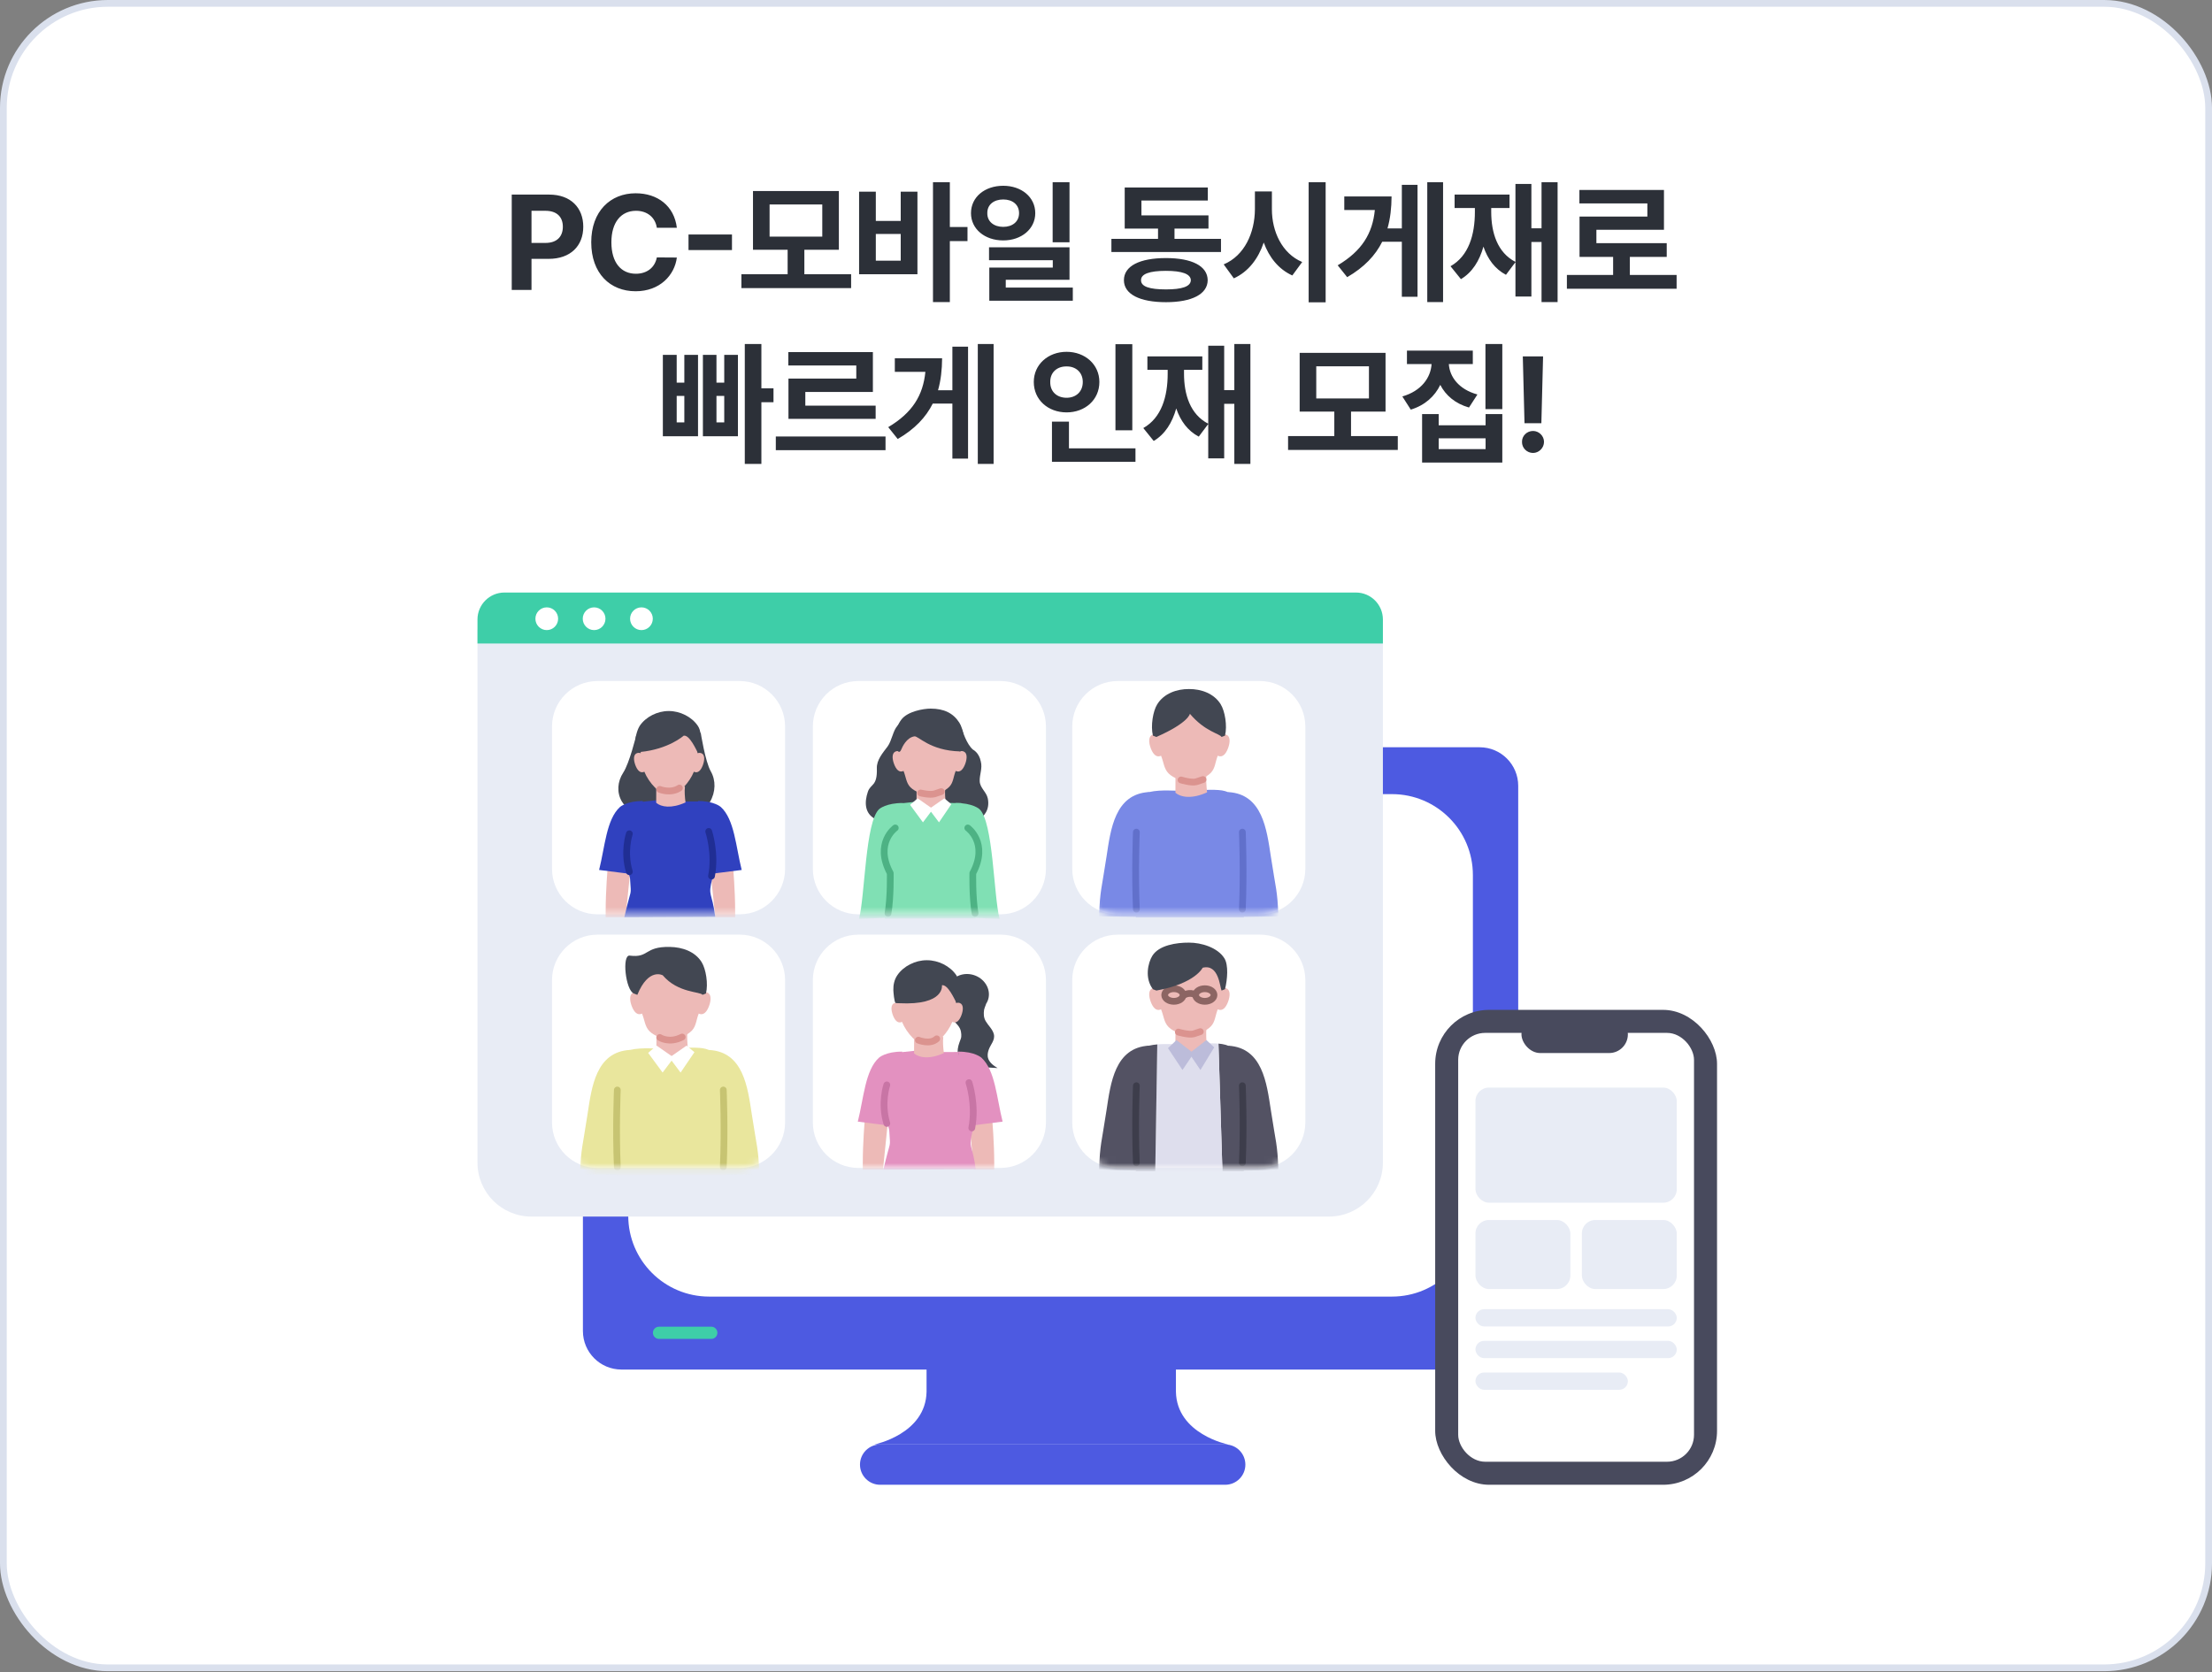 <svg width="328" height="248" viewBox="0 0 328 248" fill="none" xmlns="http://www.w3.org/2000/svg">
<rect x="0" y="0" width="328" height="248" fill="#808080" stroke="none"/>
<rect x="0.5" y="0.5" width="327" height="246.849" rx="15.5" fill="white"/>
<rect x="0.5" y="0.5" width="327" height="246.849" rx="15.5" stroke="#DAE0ED"/>
<path d="M75.882 43V28.859H81.429C84.652 28.859 86.488 30.832 86.488 33.625C86.488 36.457 84.613 38.391 81.351 38.391H78.812V43H75.882ZM78.812 36.027H80.882C82.621 36.027 83.46 35.051 83.46 33.625C83.46 32.219 82.621 31.262 80.882 31.262H78.812V36.027ZM97.397 33.781C97.162 32.219 95.951 31.262 94.311 31.262C92.103 31.262 90.658 32.961 90.658 35.93C90.658 38.977 92.123 40.598 94.291 40.598C95.912 40.598 97.103 39.699 97.397 38.176L100.365 38.195C100.033 40.812 97.846 43.195 94.252 43.195C90.463 43.195 87.67 40.539 87.67 35.93C87.67 31.32 90.522 28.664 94.252 28.664C97.514 28.664 99.975 30.539 100.365 33.781H97.397ZM108.539 34.777V37.082H102.094V34.777H108.539ZM126.206 40.676V42.727H109.936V40.676H116.792V37.043H111.655V28.332H124.389V37.043H119.272V40.676H126.206ZM114.116 30.324V35.09H121.929V30.324H114.116ZM140.845 27.023V33.664H143.462V35.754H140.845V44.797H138.345V27.023H140.845ZM129.868 28.43V32.766H133.56V28.43H136.04V40.676H127.388V28.43H129.868ZM129.868 38.664H133.56V34.699H129.868V38.664ZM148.765 27.551C151.461 27.551 153.511 29.23 153.511 31.613C153.511 33.957 151.461 35.656 148.765 35.656C146.011 35.656 143.98 33.957 143.98 31.613C143.98 29.23 146.011 27.551 148.765 27.551ZM148.765 29.582C147.398 29.582 146.382 30.324 146.402 31.613C146.382 32.883 147.398 33.645 148.765 33.645C150.113 33.645 151.109 32.883 151.109 31.613C151.109 30.324 150.113 29.582 148.765 29.582ZM158.589 27.023V35.93H156.089V27.023H158.589ZM158.589 36.672V41.496H149.136V42.648H159.078V44.602H146.695V39.68H156.109V38.586H146.656V36.672H158.589ZM181.051 35.422V37.375H164.801V35.422H171.715V33.898H166.774V27.805H179.098V29.738H169.254V31.945H179.196V33.898H174.157V35.422H181.051ZM172.887 38.273C176.735 38.273 179.059 39.445 179.079 41.555C179.059 43.625 176.735 44.816 172.887 44.816C169 44.816 166.657 43.625 166.657 41.555C166.657 39.445 169 38.273 172.887 38.273ZM172.887 40.168C170.426 40.168 169.176 40.637 169.196 41.555C169.176 42.492 170.426 42.922 172.887 42.922C175.289 42.922 176.559 42.492 176.579 41.555C176.559 40.637 175.289 40.168 172.887 40.168ZM188.6 31.047C188.6 34.309 190.085 37.59 193.093 38.859L191.628 40.852C189.596 39.934 188.19 38.166 187.389 35.969C186.579 38.361 185.124 40.295 182.956 41.281L181.452 39.211C184.557 37.902 186.061 34.504 186.081 31.047V28.391H188.6V31.047ZM196.569 27.023V44.836H194.05V27.023H196.569ZM213.982 27.023V44.797H211.638V27.023H213.982ZM210.193 27.414V44.016H207.868V35.852H204.958C203.943 37.883 202.292 39.641 199.763 41.105L198.357 39.348C201.941 37.219 203.523 34.631 203.864 31.145H199.333V29.133H206.345C206.335 30.822 206.159 32.414 205.739 33.879H207.868V27.414H210.193ZM230.964 27.023V44.797H228.582V35.891H227.078V43.977H224.714V38.879L223.308 40.754C221.658 39.885 220.593 38.41 219.968 36.574C219.373 38.684 218.318 40.393 216.629 41.398L215.086 39.484C217.781 37.961 218.699 34.816 218.699 31.418V30.852H215.691V28.859H223.836V30.852H221.121V31.418C221.121 34.514 222.039 37.463 224.714 38.84V27.277H227.078V33.859H228.582V27.023H230.964ZM248.611 40.773V42.824H232.342V40.773H239.197V38.098H234.217V32.121H244.275V30.168H234.197V28.176H246.736V34.074H236.717V36.066H247.146V38.098H241.678V40.773H248.611ZM112.9 51.023V57.586H114.696V59.656H112.9V68.797H110.439V51.023H112.9ZM100.341 52.625V56.746H101.474V52.625H103.505V64.695H98.29V52.625H100.341ZM100.341 62.645H101.474V58.719H100.341V62.645ZM106.239 52.625V56.746H107.392V52.625H109.423V64.695H104.228V52.625H106.239ZM106.239 62.645H107.392V58.719H106.239V62.645ZM131.308 64.734V66.766H115.039V64.734H131.308ZM129.433 52.215V58.133H119.414V60.164H129.843V62.117H116.914V56.141H126.972V54.207H116.894V52.215H129.433ZM147.334 51.023V68.797H144.99V51.023H147.334ZM143.545 51.414V68.016H141.221V59.852H138.311C137.295 61.883 135.645 63.641 133.115 65.106L131.709 63.348C135.293 61.219 136.875 58.631 137.217 55.145H132.686V53.133H139.697C139.688 54.822 139.512 56.414 139.092 57.879H141.221V51.414H143.545ZM167.901 51.043V63.816H165.401V51.043H167.901ZM168.37 66.492V68.484H155.987V62.527H158.507V66.492H168.37ZM158.155 52.176C160.889 52.176 163.018 54.051 163.018 56.648C163.018 59.305 160.889 61.16 158.155 61.16C155.421 61.16 153.292 59.305 153.292 56.648C153.292 54.051 155.421 52.176 158.155 52.176ZM158.155 54.344C156.768 54.324 155.714 55.203 155.733 56.648C155.714 58.133 156.768 58.992 158.155 58.992C159.503 58.992 160.557 58.133 160.557 56.648C160.557 55.203 159.503 54.324 158.155 54.344ZM185.411 51.023V68.797H183.029V59.891H181.525V67.977H179.161V62.879L177.755 64.754C176.105 63.885 175.04 62.41 174.415 60.574C173.82 62.684 172.765 64.393 171.075 65.398L169.532 63.484C172.228 61.961 173.146 58.816 173.146 55.418V54.852H170.138V52.859H178.282V54.852H175.568V55.418C175.568 58.514 176.486 61.463 179.161 62.84V51.277H181.525V57.859H183.029V51.023H185.411ZM207.268 64.676V66.727H190.998V64.676H197.854V61.043H192.717V52.332H205.451V61.043H200.334V64.676H207.268ZM195.178 54.324V59.09H202.99V54.324H195.178ZM218.391 52V53.992H214.836C214.954 55.867 216.291 57.742 219.075 58.504L217.825 60.438C215.793 59.861 214.368 58.641 213.567 57.078C212.756 58.768 211.301 60.105 209.192 60.75L207.942 58.797C210.774 57.977 212.151 56.004 212.278 53.992H208.625V52H218.391ZM222.766 51.023V60.672H220.266V51.023H222.766ZM213.332 61.414V63.074H220.286V61.414H222.766V68.602H210.871V61.414H213.332ZM213.332 66.609H220.286V65.008H213.332V66.609ZM228.811 52.859L228.557 62.762H226.057L225.804 52.859H228.811ZM227.327 67.176C226.409 67.176 225.667 66.434 225.686 65.535C225.667 64.637 226.409 63.914 227.327 63.914C228.186 63.914 228.948 64.637 228.948 65.535C228.948 66.434 228.186 67.176 227.327 67.176Z" fill="#2C3038"/>
<path d="M174.369 206.399V198.003L155.883 198.321L137.392 198.003V206.399C137.277 212.707 129.653 214.223 129.653 214.223H182.108C182.108 214.223 174.485 212.707 174.369 206.399Z" fill="#4D5AE1"/>
<path d="M160.251 214.224H151.937H130.509C128.859 214.224 127.521 215.561 127.521 217.212C127.521 218.862 128.859 220.2 130.509 220.2H151.937H160.251H181.678C183.329 220.2 184.666 218.862 184.666 217.212C184.666 215.561 183.329 214.224 181.678 214.224H160.251Z" fill="#4D5AE1"/>
<path d="M225.124 197.397C225.124 200.556 222.566 203.112 219.41 203.112H92.151C88.995 203.112 86.436 200.556 86.436 197.397V116.543C86.436 113.385 88.995 110.824 92.151 110.824H219.41C222.566 110.824 225.124 113.385 225.124 116.543V197.397Z" fill="#4D5AE1"/>
<path d="M106.377 197.662C106.377 198.161 105.972 198.567 105.473 198.567H97.72C97.221 198.567 96.816 198.161 96.816 197.662C96.816 197.162 97.221 196.757 97.72 196.757H105.473C105.972 196.757 106.377 197.162 106.377 197.662Z" fill="#3ECEA8"/>
<path d="M206.403 117.773H105.157C98.53 117.773 93.157 123.146 93.157 129.773V180.292C93.157 186.92 98.53 192.292 105.157 192.292H206.403C213.031 192.292 218.403 186.92 218.403 180.292V129.773C218.403 123.146 213.031 117.773 206.403 117.773Z" fill="white"/>
<rect x="212.812" y="149.77" width="41.793" height="70.43" rx="8" fill="#484A5D"/>
<rect x="216.224" y="153.184" width="34.969" height="63.6" rx="4" fill="white"/>
<rect x="225.606" y="150.623" width="15.779" height="5.549" rx="2.775" fill="#484A5D"/>
<rect x="218.783" y="161.294" width="29.852" height="17.074" rx="2" fill="#E8ECF5"/>
<rect x="218.783" y="194.162" width="29.852" height="2.561" rx="1.281" fill="#E8ECF5"/>
<rect x="218.783" y="198.857" width="29.852" height="2.561" rx="1.281" fill="#E8ECF5"/>
<rect x="218.783" y="203.553" width="22.602" height="2.561" rx="1.281" fill="#E8ECF5"/>
<rect x="218.783" y="180.93" width="14.073" height="10.244" rx="2" fill="#E8ECF5"/>
<rect x="234.562" y="180.93" width="14.073" height="10.244" rx="2" fill="#E8ECF5"/>
<path d="M205.059 93.366H70.802V172.426C70.802 176.844 74.384 180.426 78.802 180.426H197.059C201.478 180.426 205.059 176.844 205.059 172.426V93.366Z" fill="#E8ECF5"/>
<path d="M201.059 87.876H74.802C72.593 87.876 70.802 89.667 70.802 91.876V95.436H205.059V91.876C205.059 89.667 203.269 87.876 201.059 87.876Z" fill="#3ECEA8"/>
<path d="M79.391 91.761C79.391 92.691 80.145 93.447 81.076 93.447C82.006 93.447 82.76 92.691 82.76 91.761C82.76 90.83 82.006 90.075 81.076 90.075C80.145 90.075 79.391 90.83 79.391 91.761Z" fill="white"/>
<path d="M86.411 91.761C86.411 92.691 87.165 93.447 88.095 93.447C89.025 93.447 89.78 92.691 89.78 91.761C89.78 90.83 89.025 90.075 88.095 90.075C87.165 90.075 86.411 90.83 86.411 91.761Z" fill="white"/>
<path d="M93.43 91.761C93.43 92.691 94.184 93.447 95.115 93.447C96.045 93.447 96.799 92.691 96.799 91.761C96.799 90.83 96.045 90.075 95.115 90.075C94.184 90.075 93.43 90.83 93.43 91.761Z" fill="white"/>
<path d="M165.736 138.612H186.816C190.539 138.612 193.558 141.634 193.558 145.36V166.463C193.558 170.19 190.539 173.212 186.816 173.212H165.736C162.013 173.212 158.994 170.19 158.994 166.463V145.364C158.994 141.638 162.013 138.616 165.736 138.616V138.612Z" fill="white"/>
<path d="M88.594 101.002H109.674C113.397 101.002 116.416 104.024 116.416 107.75V128.849C116.416 132.576 113.397 135.598 109.674 135.598H88.594C84.871 135.598 81.852 132.576 81.852 128.849V107.75C81.852 104.024 84.871 101.002 88.594 101.002Z" fill="white"/>
<mask id="mask0_5675_432289" style="mask-type:luminance" maskUnits="userSpaceOnUse" x="81" y="101" width="36" height="35">
<path d="M88.594 101.002H109.674C113.397 101.002 116.416 104.024 116.416 107.75V128.849C116.416 132.576 113.397 135.598 109.674 135.598H88.594C84.871 135.598 81.852 132.576 81.852 128.849V107.75C81.852 104.024 84.871 101.002 88.594 101.002Z" fill="white"/>
</mask>
<g mask="url(#mask0_5675_432289)">
<path d="M108.714 128.769C108.714 128.769 109.009 131.949 109.009 135.163V136.042H106.062L105.307 128.67L108.719 128.769H108.714Z" fill="#EDBAB7"/>
<path d="M94.334 109.074C94.334 109.074 93.345 113.163 92.411 114.593C91.545 115.92 91.439 117.53 92.193 118.836C92.846 119.958 93.861 120.381 94.965 120.454C95.196 120.471 97.788 120.325 97.788 120.304L97.661 110.329L94.334 109.078V109.074Z" fill="#424752"/>
<path d="M103.904 108.655C103.904 108.655 104.569 112.949 105.397 114.392C106.16 115.728 106.139 117.448 105.273 118.934C104.527 120.21 103.469 120.769 102.352 120.965C102.117 121.004 99.524 121.123 99.524 121.098L100.454 110.35L103.9 108.655H103.904Z" fill="#424752"/>
<path d="M97.285 118.686L94.995 118.934L94.466 124.227C94.466 124.227 105.358 125.354 105.358 125.251C105.358 125.149 103.746 118.853 103.746 118.853L101.904 118.865L97.29 118.69L97.285 118.686Z" fill="#3041BF"/>
<path d="M104.143 125.956C104.411 127.142 103.576 128.85 103.93 129.785L109.981 129.021C109.119 125.614 108.911 121.517 106.885 119.681C106.885 119.681 105.887 118.78 103.503 118.798" fill="#3041BF"/>
<path d="M90.104 128.769C90.104 128.769 89.809 131.949 89.809 135.163V136.042H92.756L93.511 128.67L90.099 128.769H90.104Z" fill="#EDBAB7"/>
<path d="M94.675 125.956C94.407 127.142 95.243 128.85 94.889 129.785L88.837 129.021C89.699 125.614 89.908 121.517 91.933 119.681C91.933 119.681 92.931 118.78 95.315 118.798" fill="#3041BF"/>
<path d="M93.515 122.601C92.765 123.762 92.125 124.868 92.334 126.31C92.488 127.365 92.624 128.218 93.046 129.17C93.2 129.52 93.409 129.977 93.43 130.361C93.592 133.23 93.703 131.168 92.573 136.042L106.062 135.983C105.567 132.167 104.932 133.037 105.618 130.293C105.866 129.307 106.731 127.399 106.309 125.141C106.215 124.65 105.712 123.199 105.004 122.353" fill="#3041BF"/>
<path d="M98.705 114.789L97.311 116.134L97.302 119.058C98.049 119.698 99.567 119.95 101.648 119.007C101.55 118.221 101.477 117.325 101.567 116.693L98.705 114.789Z" fill="#EDBAB7"/>
<path d="M104.002 111.708C103.819 111.639 103.627 111.639 103.435 111.708C103.414 109.68 103.435 107.934 102.01 107.128C101.469 106.82 99.857 106.65 99.221 106.65C98.467 106.65 96.748 106.889 96.138 107.311C94.876 108.182 95.029 109.821 95.008 111.703C94.816 111.639 94.62 111.635 94.437 111.703C93.891 111.917 93.929 112.711 94.215 113.479C94.501 114.243 94.931 114.691 95.473 114.482C95.499 114.474 95.52 114.457 95.541 114.444C95.899 115.31 96.471 116.143 97.089 116.766C97.729 117.406 98.42 117.824 99.217 117.824C100.015 117.824 100.778 117.368 101.435 116.676C102.015 116.066 102.556 115.272 102.893 114.444C102.919 114.457 102.936 114.474 102.961 114.482C103.507 114.696 103.934 114.247 104.22 113.479C104.505 112.711 104.539 111.917 103.998 111.703L104.002 111.708Z" fill="#EDBAB7"/>
<path d="M97.827 117.068C97.827 117.068 99.422 117.734 100.752 116.868" stroke="#DB938F" stroke-linecap="round" stroke-linejoin="round"/>
<path d="M94.68 111.502C94.752 111.528 94.961 111.52 94.961 111.52C99.153 111.11 101.375 109.108 101.375 109.108C102.237 108.933 103.247 111.225 103.473 111.639L103.823 111.114C103.87 110.939 103.712 110.619 103.746 110.448C103.968 109.398 103.972 108.378 103.477 107.648C102.573 106.308 100.842 105.441 99.166 105.45C97.49 105.441 95.759 106.308 94.855 107.648C94.675 107.908 94.155 109.082 94.236 110.077" fill="#424752"/>
<path d="M93.323 123.651C93.323 123.651 92.415 126.301 93.323 129.281" stroke="#202E94" stroke-linecap="round" stroke-linejoin="round"/>
<path d="M105.089 123.305C105.089 123.305 106.164 126.532 105.503 129.929" stroke="#202E94" stroke-linecap="round" stroke-linejoin="round"/>
</g>
<path d="M148.354 101.002H127.274C123.55 101.002 120.531 104.023 120.531 107.75V128.849C120.531 132.576 123.55 135.598 127.274 135.598H148.354C152.077 135.598 155.096 132.576 155.096 128.849V107.75C155.096 104.023 152.077 101.002 148.354 101.002Z" fill="white"/>
<mask id="mask1_5675_432289" style="mask-type:luminance" maskUnits="userSpaceOnUse" x="120" y="101" width="36" height="35">
<path d="M148.354 101.002H127.274C123.55 101.002 120.531 104.023 120.531 107.75V128.849C120.531 132.576 123.55 135.598 127.274 135.598H148.354C152.077 135.598 155.096 132.576 155.096 128.849V107.75C155.096 104.023 152.077 101.002 148.354 101.002Z" fill="white"/>
</mask>
<g mask="url(#mask1_5675_432289)">
<path d="M133.082 107.635C132.417 108.33 132.242 109.863 131.607 110.716C130.89 111.677 129.978 112.706 130.02 113.943C130.11 116.658 129.103 116.197 128.69 117.422C128.174 118.946 128.174 120.615 129.777 121.46C130.502 121.844 131.466 122.553 131.756 123.168C132.088 123.876 132.587 124.563 133.287 124.491C133.692 124.448 134.076 124.205 134.319 123.74C134.805 122.818 135.457 123.01 136.033 122.638C136.511 122.327 134.715 120.675 134.592 119.872C134.545 119.578 136.869 120.986 136.78 120.718C136.562 120.056 137.313 121.046 137.372 119.642C137.411 118.656 135.432 115.642 135.641 114.699C135.794 113.995 136.131 113.401 136.494 112.957L133.645 107.046L133.082 107.639V107.635Z" fill="#424752"/>
<path d="M146.469 118.408C146.277 117.452 145.317 116.867 145.274 115.864C145.232 114.878 145.701 113.978 145.441 112.949C145.185 111.609 144.277 111.177 144.277 111.177C143.291 110.337 142.699 108.275 142.699 108.275L141.888 107.046L139.04 112.957C139.402 113.401 139.739 113.995 139.893 114.699C140.102 115.638 137.914 117.017 137.956 118.003C138.012 119.407 138.767 118.417 138.549 119.078C138.46 119.347 138.426 119.68 138.383 119.975C138.259 120.777 139.027 122.331 139.504 122.643C140.076 123.014 140.728 122.822 141.219 123.744C141.462 124.209 141.85 124.452 142.251 124.495C142.95 124.572 143.449 123.885 143.782 123.172C144.072 122.557 144.353 121.93 145.083 121.546C145.897 121.119 146.81 120.107 146.473 118.408H146.469Z" fill="#424752"/>
<path d="M142.891 111.443C142.699 111.366 142.49 111.374 142.289 111.443C142.268 109.304 142.289 107.469 140.788 106.619C140.221 106.299 138.519 106.12 137.85 106.12C137.057 106.12 135.244 106.372 134.6 106.816C133.27 107.729 133.432 109.458 133.411 111.443C133.21 111.374 133.001 111.37 132.809 111.443C132.238 111.669 132.272 112.506 132.575 113.312C132.877 114.119 133.325 114.593 133.901 114.367C133.927 114.358 133.948 114.337 133.973 114.324C134.349 115.237 134.357 116.112 135.01 116.77C135.684 117.444 137.001 117.884 137.846 117.884C138.69 117.884 140.085 117.406 140.775 116.676C141.385 116.031 141.36 115.195 141.718 114.324C141.744 114.337 141.765 114.354 141.79 114.367C142.362 114.593 142.814 114.119 143.117 113.312C143.419 112.506 143.458 111.669 142.882 111.443H142.891Z" fill="#EDBAB7"/>
<path d="M133.01 107.883C133.189 107.439 133.415 107.029 133.675 106.696C134.605 105.497 136.92 105.091 137.995 105.091C139.969 105.091 141.343 105.753 142.247 107.165C142.827 108.066 143.164 109.978 142.835 111.267C142.835 111.267 142.366 111.438 142.362 111.438C137.854 111.327 136.178 109.103 135.581 109.206C134.434 109.402 133.833 110.691 133.615 111.212C133.449 111.609 133.24 111.511 133.086 111.361" fill="#424752"/>
<path d="M135.888 118.899L133.598 119.147L133.069 124.44C133.069 124.44 143.961 125.567 143.961 125.464C143.961 125.362 142.554 119.109 142.554 119.109L140.507 119.079L135.888 118.904V118.899Z" fill="#80E0B4"/>
<path d="M133.88 119.092C131.415 119.075 130.387 119.975 130.387 119.975C128.297 121.811 128.267 132.875 127.376 136.281L133.112 136.05C133.474 135.116 132.937 127.437 133.214 126.25L133.88 119.092Z" fill="#80E0B4"/>
<path d="M145.211 119.975C145.211 119.975 144.183 119.075 141.718 119.092L142.383 126.25C142.66 127.437 142.123 135.116 142.486 136.05L148.221 136.281C147.33 132.875 147.304 121.811 145.211 119.975Z" fill="#80E0B4"/>
<path d="M132.118 122.814C131.368 123.975 130.728 125.081 130.937 126.524C131.09 127.578 131.227 128.432 131.649 129.383C131.803 129.733 132.012 130.19 132.033 130.574C132.195 133.443 132.306 131.381 131.176 136.251L144.665 136.192C144.17 132.38 143.534 133.246 144.221 130.502C144.468 129.516 145.334 127.608 144.912 125.354C144.818 124.863 144.315 123.412 143.607 122.567" fill="#80E0B4"/>
<path d="M137.308 114.998L135.914 116.343L135.905 119.267C136.652 119.907 138.17 120.163 140.255 119.215C140.157 118.43 140.085 117.538 140.17 116.902L137.308 114.998Z" fill="#EDBAB7"/>
<path d="M136.511 117.602C136.511 117.602 137.841 117.935 138.571 117.735L139.569 117.402" stroke="#DB938F" stroke-linecap="round" stroke-linejoin="round"/>
<path d="M132.754 122.788C132.754 122.788 129.611 125.024 132.007 129.494C132.007 129.494 132.088 133.053 131.675 135.457" stroke="#4DB284" stroke-linecap="round" stroke-linejoin="round"/>
<path d="M143.505 122.788C143.505 122.788 146.648 125.024 144.251 129.494C144.251 129.494 144.17 133.053 144.584 135.457" stroke="#4DB284" stroke-linecap="round" stroke-linejoin="round"/>
<path d="M136.067 118.4L138.345 119.988L136.856 121.96L134.946 119.361L136.067 118.4Z" fill="white"/>
<path d="M140.029 118.4L137.748 119.988L139.236 121.96L141.066 119.267L140.029 118.4Z" fill="white"/>
</g>
<path d="M127.274 138.612H148.354C152.077 138.612 155.096 141.634 155.096 145.36V166.463C155.096 170.19 152.077 173.212 148.354 173.212H127.274C123.551 173.212 120.531 170.19 120.531 166.463V145.364C120.531 141.638 123.551 138.616 127.274 138.616V138.612Z" fill="white"/>
<mask id="mask2_5675_432289" style="mask-type:luminance" maskUnits="userSpaceOnUse" x="120" y="138" width="36" height="36">
<path d="M127.274 138.612H148.354C152.077 138.612 155.096 141.634 155.096 145.36V166.463C155.096 170.19 152.077 173.212 148.354 173.212H127.274C123.551 173.212 120.531 170.19 120.531 166.463V145.364C120.531 141.638 123.551 138.616 127.274 138.616V138.612Z" fill="white"/>
</mask>
<g mask="url(#mask2_5675_432289)">
<path d="M140.379 146.889C140.763 146.539 140.972 145.531 141.415 145.151C142.119 144.545 143.095 144.336 143.999 144.507C145.68 144.823 146.848 146.329 146.609 147.866C146.554 148.225 146.426 148.553 146.238 148.844C146.076 149.262 145.931 149.676 145.923 149.749C145.837 150.363 145.846 150.905 146.174 151.464C146.545 152.092 147.185 152.643 147.368 153.364C147.594 154.265 146.861 154.918 146.601 155.699C146.328 156.514 146.264 157.449 147.919 158.388C147.974 158.418 146.473 158.307 146.439 158.307C145.057 158.196 142.161 157.842 142.016 156.032C141.965 155.366 142.191 154.798 142.477 154.03C142.601 153.697 142.537 153.133 142.439 152.783C142.208 151.989 141.313 151.443 140.878 150.739C140.204 149.646 140.025 148.272 140.187 147.012C140.259 146.995 140.323 146.957 140.383 146.901L140.379 146.889Z" fill="#424752"/>
<path d="M147.13 166.088C147.13 166.088 147.428 169.315 147.428 172.585V173.477H144.434L143.667 165.99L147.13 166.088Z" fill="#EDBAB7"/>
<path d="M135.526 155.848L133.197 156.099L132.66 161.474C132.66 161.474 143.718 162.617 143.718 162.511C143.718 162.404 142.08 156.014 142.08 156.014L140.208 156.027L135.521 155.848H135.526Z" fill="#E391C0"/>
<path d="M142.741 163.232C143.014 164.436 142.166 166.173 142.524 167.121L148.669 166.344C147.795 162.882 147.582 158.72 145.526 156.859C145.526 156.859 144.515 155.946 142.089 155.963" fill="#E391C0"/>
<path d="M128.233 166.088C128.233 166.088 127.935 169.315 127.935 172.585V173.477H130.929L131.696 165.99L128.233 166.088Z" fill="#EDBAB7"/>
<path d="M133.125 163.232C132.852 164.436 133.7 166.173 133.342 167.121L127.197 166.344C128.071 162.882 128.284 158.72 130.34 156.859C130.34 156.859 131.351 155.946 133.777 155.963" fill="#E391C0"/>
<path d="M131.948 159.826C131.184 161.008 130.536 162.131 130.75 163.591C130.907 164.667 131.048 165.529 131.474 166.498C131.632 166.852 131.841 167.313 131.863 167.706C132.025 170.617 132.14 168.525 130.988 173.472L144.686 173.413C144.183 169.537 143.539 170.42 144.238 167.633C144.49 166.63 145.368 164.696 144.942 162.404C144.848 161.905 144.332 160.432 143.62 159.574" fill="#E391C0"/>
<path d="M136.967 151.891L135.551 153.257L135.543 156.228C136.302 156.877 137.841 157.137 139.957 156.177C139.858 155.379 139.782 154.474 139.871 153.829L136.967 151.896V151.891Z" fill="#EDBAB7"/>
<path d="M142.345 148.762C142.161 148.69 141.961 148.694 141.765 148.762C141.743 146.701 141.765 144.929 140.319 144.114C139.769 143.802 138.131 143.632 137.483 143.632C136.72 143.632 134.971 143.875 134.353 144.302C133.069 145.185 133.227 146.85 133.206 148.762C133.01 148.698 132.809 148.694 132.626 148.762C132.071 148.98 132.11 149.787 132.4 150.564C132.69 151.34 133.125 151.797 133.679 151.58C133.705 151.571 133.726 151.554 133.747 151.541C134.11 152.42 134.69 153.266 135.321 153.902C135.969 154.55 136.669 154.973 137.483 154.973C138.298 154.973 139.07 154.508 139.735 153.808C140.323 153.189 140.873 152.382 141.215 151.541C141.24 151.554 141.257 151.571 141.283 151.58C141.837 151.797 142.272 151.34 142.562 150.564C142.852 149.787 142.891 148.98 142.336 148.762H142.345Z" fill="#EDBAB7"/>
<path d="M136.178 154.26C136.178 154.26 137.905 154.99 138.903 154.06" stroke="#DB938F" stroke-linecap="round" stroke-linejoin="round"/>
<path d="M141.812 144.639C140.895 143.277 139.134 142.398 137.432 142.407C135.73 142.398 133.973 143.277 133.052 144.639C132.613 145.288 132.447 146.065 132.468 146.837C132.472 147.059 132.592 148.677 132.813 148.754C132.886 148.779 133.317 148.784 133.317 148.784C140.153 149.129 139.671 146.12 139.671 146.12C140.549 145.941 141.573 148.271 141.803 148.69L142.157 148.156C142.204 147.981 142.042 147.653 142.08 147.478C142.306 146.41 142.311 145.377 141.807 144.635L141.812 144.639Z" fill="#424752"/>
<path d="M131.5 160.893C131.5 160.893 130.575 163.587 131.5 166.613" stroke="#C875A5" stroke-linecap="round" stroke-linejoin="round"/>
<path d="M143.68 160.557C143.68 160.557 144.771 163.835 144.097 167.284" stroke="#C875A5" stroke-linecap="round" stroke-linejoin="round"/>
</g>
<path d="M186.816 101.002H165.736C162.012 101.002 158.994 104.023 158.994 107.75V128.849C158.994 132.576 162.012 135.598 165.736 135.598H186.816C190.539 135.598 193.558 132.576 193.558 128.849V107.75C193.558 104.023 190.539 101.002 186.816 101.002Z" fill="white"/>
<mask id="mask3_5675_432289" style="mask-type:luminance" maskUnits="userSpaceOnUse" x="158" y="101" width="36" height="35">
<path d="M186.816 101.002H165.736C162.012 101.002 158.994 104.023 158.994 107.75V128.849C158.994 132.576 162.012 135.598 165.736 135.598H186.816C190.539 135.598 193.558 132.576 193.558 128.849V107.75C193.558 104.023 190.539 101.002 186.816 101.002Z" fill="white"/>
</mask>
<g mask="url(#mask3_5675_432289)">
<path d="M170.167 126.109C169.621 127.509 169.054 134.911 168.444 135.986L162.968 135.893C163.126 131.876 163.326 132.008 164.081 127.018C164.687 123.006 165.314 117.756 170.372 117.466" fill="#7989E6"/>
<path d="M182.363 126.114C182.909 127.514 183.485 134.915 184.091 135.995L189.566 135.906C189.404 131.889 189.204 132.021 188.445 127.031C187.835 123.019 187.204 117.769 182.142 117.474" fill="#7989E6"/>
<path d="M181.673 117.329C181.366 117.244 181.033 117.188 180.675 117.167C179.186 117.064 177.736 117.209 176.252 117.269C174.299 117.35 172.303 117.03 170.376 117.47C169.459 117.679 167.57 118.644 167.847 124.082C168.009 127.206 167.408 129.746 168.435 136.063H184.428C185.374 129.767 185.037 128.218 185.315 124.491C185.532 121.572 184.662 118.144 181.673 117.333V117.329Z" fill="#7989E6"/>
<path d="M175.813 112.629L174.308 114.085L174.295 117.563C175.101 118.255 176.743 118.532 178.99 117.508C178.884 116.659 178.807 115.369 178.901 114.686L175.809 112.629H175.813Z" fill="#EDBAB7"/>
<path d="M181.847 108.963C181.638 108.881 181.412 108.886 181.195 108.963C181.169 106.658 181.195 104.677 179.566 103.759C178.948 103.414 177.097 103.217 176.372 103.217C175.51 103.217 173.54 103.49 172.841 103.968C171.395 104.954 171.57 106.82 171.549 108.958C171.331 108.886 171.105 108.881 170.896 108.963C170.273 109.206 170.312 110.106 170.64 110.977C170.969 111.848 171.459 112.356 172.082 112.113C172.111 112.104 172.133 112.083 172.158 112.07C172.568 113.056 172.576 113.999 173.284 114.708C174.013 115.434 175.451 115.907 176.367 115.907C177.284 115.907 178.803 115.391 179.553 114.605C180.214 113.91 180.189 113.009 180.577 112.07C180.602 112.083 180.628 112.104 180.653 112.113C181.276 112.356 181.766 111.848 182.095 110.977C182.423 110.106 182.462 109.202 181.839 108.963H181.847Z" fill="#EDBAB7"/>
<path d="M175.127 115.673C175.127 115.673 176.653 116.143 177.387 115.942L178.385 115.609" stroke="#DB938F" stroke-linecap="round" stroke-linejoin="round"/>
<path d="M181.012 104.451C180.022 102.854 178.133 102.176 176.304 102.189C174.474 102.176 172.585 102.854 171.596 104.451C170.964 105.471 170.602 107.639 170.956 109.099L171.468 109.296C176.274 107.183 176.44 105.859 176.44 105.859C178.675 108.51 180.884 108.805 181.135 109.296L181.647 109.099C182.005 107.639 181.639 105.471 181.007 104.451H181.012Z" fill="#424752"/>
<path d="M168.504 123.407C168.504 123.407 168.256 129.203 168.504 134.833" stroke="#6170CB" stroke-linecap="round" stroke-linejoin="round"/>
<path d="M184.219 123.407C184.219 123.407 184.467 129.203 184.219 134.833" stroke="#6170CB" stroke-linecap="round" stroke-linejoin="round"/>
</g>
<mask id="mask4_5675_432289" style="mask-type:luminance" maskUnits="userSpaceOnUse" x="158" y="138" width="36" height="36">
<path d="M165.736 138.612H186.816C190.539 138.612 193.558 141.634 193.558 145.36V166.463C193.558 170.19 190.539 173.212 186.816 173.212H165.736C162.013 173.212 158.994 170.19 158.994 166.463V145.364C158.994 141.638 162.013 138.616 165.736 138.616V138.612Z" fill="white"/>
</mask>
<g mask="url(#mask4_5675_432289)">
<path d="M170.167 163.719C169.621 165.119 169.054 172.52 168.444 173.596L162.968 173.502C163.126 169.481 163.326 169.618 164.081 164.628C164.687 160.616 165.314 155.365 170.372 155.075" fill="#535263"/>
<path d="M182.363 163.727C182.909 165.127 183.485 172.529 184.091 173.609L189.566 173.519C189.404 169.498 189.204 169.635 188.445 164.645C187.835 160.633 187.204 155.382 182.142 155.088" fill="#535263"/>
<path d="M181.673 154.939C181.366 154.854 181.033 154.798 180.675 154.777L181.263 173.673H184.428C185.374 167.377 185.037 165.828 185.315 162.097C185.532 159.178 184.662 155.75 181.673 154.939Z" fill="#535263"/>
<path d="M180.675 154.773C179.186 154.67 177.737 154.815 176.252 154.875C174.713 154.939 173.144 154.755 171.604 154.888L171.306 173.669H181.263" fill="#DEDEED"/>
<path d="M171.604 154.892C171.19 154.926 170.781 154.986 170.376 155.079C169.459 155.289 167.57 156.253 167.847 161.691C168.009 164.816 167.408 167.356 168.435 173.673H171.305" fill="#535263"/>
<path d="M178.901 152.433L175.809 150.239L174.303 151.788L174.291 155.498C175.097 156.236 176.739 156.531 178.986 155.438C178.879 154.533 178.803 153.158 178.896 152.429L178.901 152.433Z" fill="#EDBAB7"/>
<path d="M174.453 154.248L177.003 156.228L175.34 158.687L173.195 155.447L174.453 154.248Z" fill="#BCBCDA"/>
<path d="M178.888 154.248L176.338 156.228L178.001 158.687L180.048 155.327L178.888 154.248Z" fill="#BCBCDA"/>
<path d="M181.847 146.572C181.638 146.491 181.412 146.496 181.195 146.572C181.169 144.267 181.195 142.287 179.566 141.369C178.948 141.023 177.097 140.827 176.372 140.827C175.51 140.827 173.54 141.1 172.841 141.578C171.395 142.564 171.57 144.43 171.549 146.568C171.331 146.496 171.105 146.491 170.896 146.572C170.273 146.816 170.312 147.716 170.64 148.587C170.969 149.458 171.459 149.966 172.082 149.722C172.111 149.714 172.133 149.693 172.158 149.68C172.568 150.666 172.576 151.609 173.284 152.318C174.013 153.048 175.451 153.517 176.367 153.517C177.284 153.517 178.803 153.001 179.553 152.215C180.214 151.52 180.189 150.619 180.577 149.68C180.602 149.693 180.628 149.714 180.653 149.722C181.276 149.966 181.766 149.458 182.095 148.587C182.423 147.716 182.462 146.816 181.839 146.572H181.847Z" fill="#EDBAB7"/>
<path d="M174.73 153.061C174.73 153.061 176.257 153.526 176.99 153.33L177.988 152.997" stroke="#DB938F" stroke-linecap="round" stroke-linejoin="round"/>
<path d="M175.425 147.567C175.425 148.084 174.815 148.502 174.065 148.502C173.314 148.502 172.704 148.084 172.704 147.567C172.704 147.051 173.314 146.633 174.065 146.633C174.815 146.633 175.425 147.051 175.425 147.567Z" stroke="#8C6563" stroke-linecap="round" stroke-linejoin="round"/>
<path d="M180.014 147.567C180.014 148.084 179.404 148.502 178.653 148.502C177.903 148.502 177.293 148.084 177.293 147.567C177.293 147.051 177.903 146.633 178.653 146.633C179.404 146.633 180.014 147.051 180.014 147.567Z" stroke="#8C6563" stroke-linecap="round" stroke-linejoin="round"/>
<path d="M175.578 147.568C175.578 147.568 176.393 147.06 177.25 147.529" stroke="#8C6563" stroke-linecap="round" stroke-linejoin="round"/>
<path d="M181.557 142.125C180.568 140.528 178.133 139.786 176.304 139.798C174.474 139.786 171.851 140.161 170.866 141.758C170.235 142.778 169.693 145.057 170.96 146.709L171.472 146.905C177.237 145.864 178.333 143.521 178.333 143.521C180.739 142.914 180.884 146.415 181.135 146.905L181.647 146.709C182.005 145.249 182.184 143.145 181.557 142.125Z" fill="#424752"/>
<path d="M168.504 161.017C168.504 161.017 168.256 166.814 168.504 172.444" stroke="#3D3D4B" stroke-linecap="round" stroke-linejoin="round"/>
<path d="M184.219 161.017C184.219 161.017 184.467 166.814 184.219 172.444" stroke="#3D3D4B" stroke-linecap="round" stroke-linejoin="round"/>
</g>
<path d="M88.594 138.612H109.674C113.397 138.612 116.416 141.634 116.416 145.36V166.463C116.416 170.19 113.397 173.212 109.674 173.212H88.594C84.871 173.212 81.852 170.19 81.852 166.463V145.364C81.852 141.638 84.871 138.616 88.594 138.616V138.612Z" fill="white"/>
<mask id="mask5_5675_432289" style="mask-type:luminance" maskUnits="userSpaceOnUse" x="81" y="138" width="36" height="36">
<path d="M88.594 138.612H109.674C113.397 138.612 116.416 141.634 116.416 145.36V166.463C116.416 170.19 113.397 173.212 109.674 173.212H88.594C84.871 173.212 81.852 170.19 81.852 166.463V145.364C81.852 141.638 84.871 138.616 88.594 138.616V138.612Z" fill="white"/>
</mask>
<g mask="url(#mask5_5675_432289)">
<path d="M93.2 164.355C92.654 165.751 92.087 173.157 91.481 174.232L86.005 174.138C86.163 170.122 86.364 170.254 87.118 165.264C87.728 161.252 88.351 156.001 93.413 155.711" fill="#E9E69D"/>
<path d="M105.396 164.359C105.942 165.759 106.518 173.16 107.128 174.24L112.604 174.151C112.442 170.134 112.241 170.266 111.482 165.276C110.868 161.264 110.241 156.014 105.179 155.719" fill="#E9E69D"/>
<path d="M104.706 155.57C104.394 155.485 104.062 155.429 103.708 155.408C102.219 155.305 100.765 155.45 99.285 155.51C97.332 155.591 95.332 155.271 93.409 155.711C92.492 155.92 90.603 156.885 90.88 162.323C91.042 165.447 90.441 167.983 91.468 174.304H107.461C108.412 168.008 108.07 166.459 108.348 162.733C108.565 159.813 107.695 156.385 104.706 155.574V155.57Z" fill="#E9E69D"/>
<path d="M98.846 150.875L97.341 152.33L97.332 155.813C98.138 156.505 99.396 157.495 102.027 155.758C101.921 154.909 101.844 153.619 101.938 152.936L98.846 150.879V150.875Z" fill="#EDBAB7"/>
<path d="M104.88 147.205C104.671 147.124 104.445 147.128 104.228 147.205C104.202 144.9 104.228 142.919 102.599 142.001C101.98 141.656 100.13 141.459 99.405 141.459C98.543 141.459 96.573 141.732 95.874 142.211C94.428 143.197 94.603 145.062 94.582 147.2C94.364 147.128 94.138 147.124 93.929 147.2C93.306 147.444 93.345 148.344 93.677 149.215C94.006 150.086 94.496 150.594 95.119 150.355C95.149 150.342 95.17 150.325 95.196 150.312C95.605 151.298 95.614 152.241 96.321 152.95C97.051 153.676 98.488 154.149 99.405 154.149C100.322 154.149 101.84 153.633 102.59 152.848C103.251 152.152 103.226 151.251 103.614 150.312C103.639 150.325 103.665 150.346 103.691 150.355C104.313 150.598 104.804 150.086 105.132 149.215C105.46 148.344 105.499 147.444 104.876 147.2L104.88 147.205Z" fill="#EDBAB7"/>
<path d="M97.827 153.863C97.827 153.863 99.221 154.794 101.149 153.795" stroke="#DB938F" stroke-linecap="round" stroke-linejoin="round"/>
<path d="M104.045 142.697C103.055 141.1 101.166 140.469 99.337 140.434C95.486 140.358 96.292 142.095 93.375 141.723C92.185 141.57 92.756 146.876 93.993 147.345L94.505 147.541C96.168 143.461 98.275 144.643 98.275 144.643C100.509 147.294 103.917 147.051 104.168 147.541L104.68 147.345C105.038 145.885 104.672 143.717 104.045 142.697Z" fill="#424752"/>
<path d="M91.537 161.653C91.537 161.653 91.289 167.45 91.537 173.08" stroke="#C7C472" stroke-linecap="round" stroke-linejoin="round"/>
<path d="M107.252 161.653C107.252 161.653 107.5 167.45 107.252 173.08" stroke="#C7C472" stroke-linecap="round" stroke-linejoin="round"/>
<path d="M97.362 155.071L99.921 156.851L98.253 159.066L96.108 156.151L97.362 155.071Z" fill="white"/>
<path d="M101.806 155.071L99.251 156.851L100.919 159.066L102.974 156.044L101.806 155.071Z" fill="white"/>
</g>
</svg>
